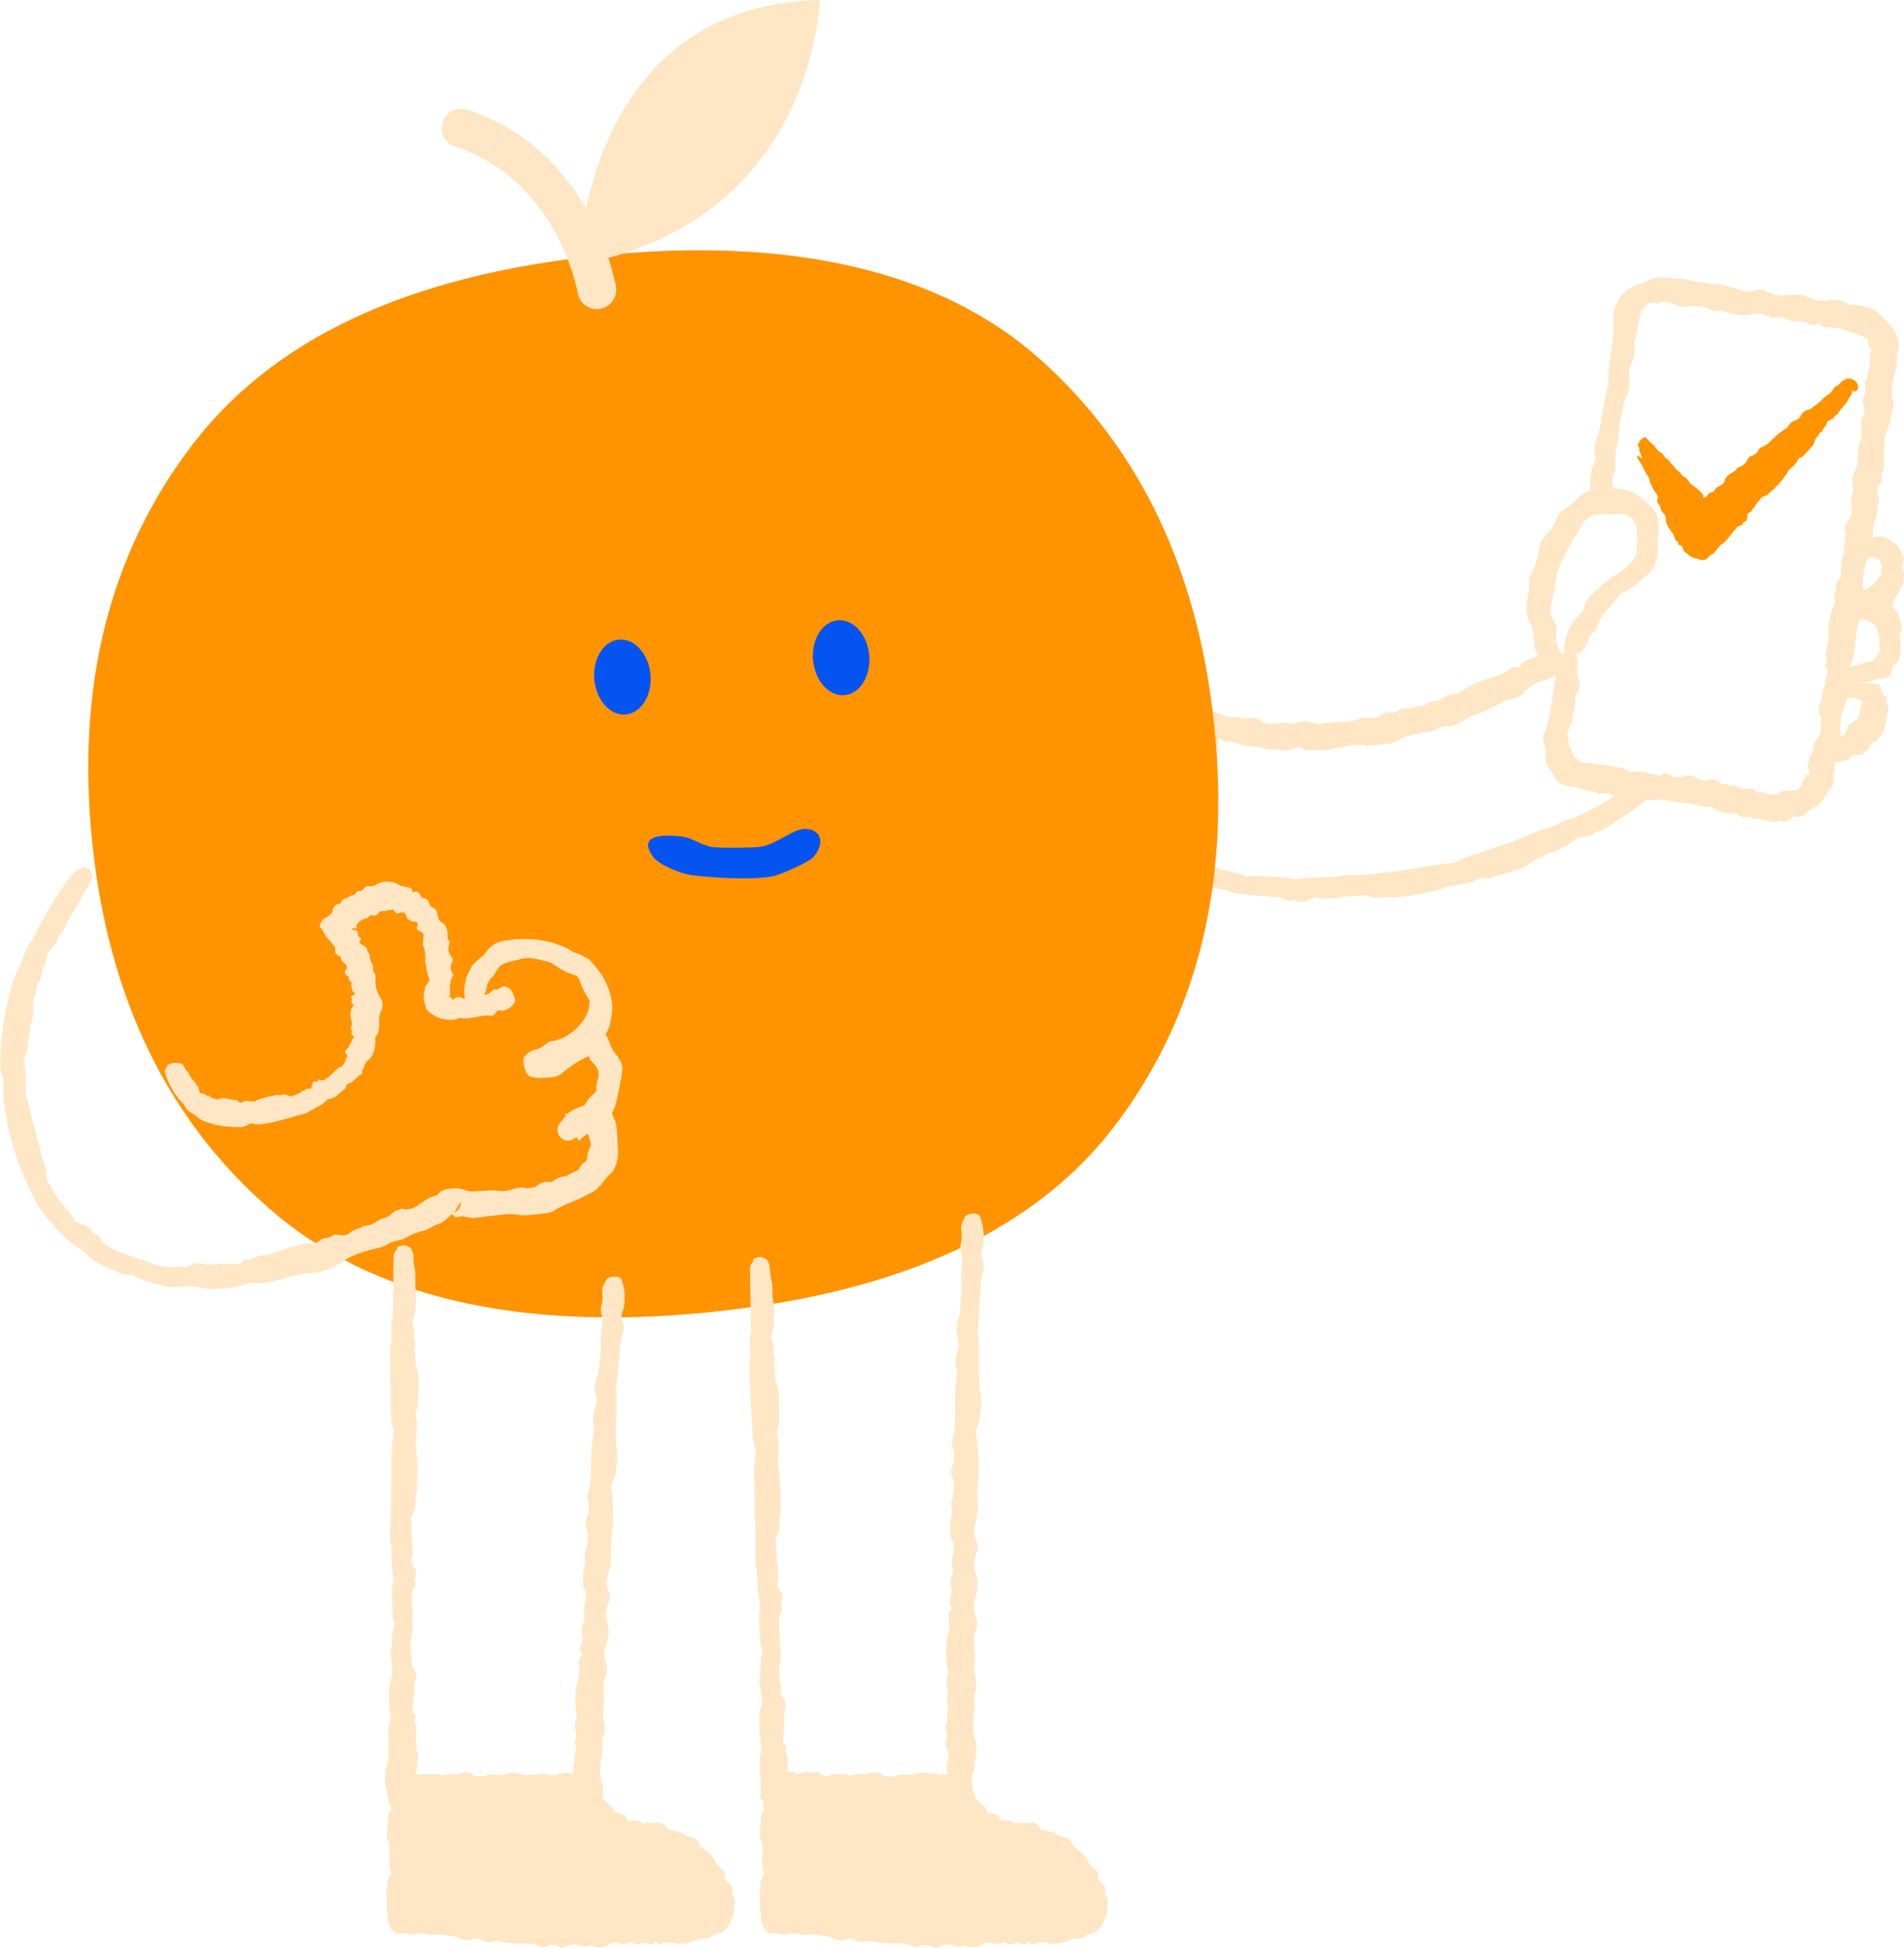 <?xml version="1.0" encoding="UTF-8"?>
<svg id="illuer_blå_bg" xmlns="http://www.w3.org/2000/svg" viewBox="0 0 265.04 271.03">
  <defs>
    <style>
      .cls-1 {
        fill: #ff9400;
      }

      .cls-2 {
        fill: #0354f0;
      }

      .cls-3 {
        fill: #ffe6c4;
      }
    </style>
  </defs>
  <path class="cls-3" d="M224.95,114.33c-.89.53-1.62,1.2-2.64,1.39-.47.08-.75.66-1.31.62-.34-.03-.62.22-.98.22-.46,0-.72.19-1.1.54-.24.18-.36.34-.91.63-.44.19-.71.21-1.12.57-.36.32-1.18.26-1.58.56-.82.6-1.6.53-2.42,1.4-.77.64-1.73.72-2.47,1.02-.99.31-1.99.6-2.99.88-.24.07-.5.04-.74.03-.52-.01-.97.11-1.43.38-.87.48-3.71.69-4.09.92-.52.35-4.88,1.21-5.25,1.21-.25,0-.48-.07-.64.1-.41-.12-.95.22-1.3.04-.81-.02-1.1-.04-2.04.1-.9.14-1.91-.62-2.73-.3-1.78.09-2.89.2-3.14.31-.45.2-.67-.12-1.12.05-.63.23-1.86-.35-2.02-.12-.17.25-.56.16-.81.36-.53.44-1.22.32-1.87.04-.34-.15-.73.27-1.01.08-.51-.35-1.08-.53-1.75-.55-1.41-.12-2.83-.15-4.25-.35-.89-.12-1.82-.17-2.59-.63-1.35-.18-1.99-.38-2.55-.4-.38.05-.64-.02-1.05-.13-.46-.13-.88-.24-1.43-.19-.2,0-.37.02-.52.02-.15,0-.31.03-.34-.07-.11-.14-.19-.26-.26-.42-.07-.16-.14-.35-.22-.63-.07-.26-.17-.6-.3-1.07.08-.26.06-.97-.2-1.11-.05-.65-.3-1.19-.29-1.25.1-1.08-.43-.71-.28-1.85-.21-.55-.19-.81-.64-1.05-.24-.16-.39-.58-.4-1.04v-.04c.24-.4.29-.71.31-1.14-.1-1.17.89-2.1.83-3.23.28-.56.23-1.23.45-1.82.35-.95.61-1.92,1.27-2.71.17-.21.22-.73.19-1.06-.05-.56.49-.86.46-1.39-.02-.31.08-.52.23-.69.15-.18.32-.25.53-.6.31-.47.56-.82.64-1.59.06-.58.21-1.18.4-1.7.48.13.99.28,1.47.4.54.13,1,.31,1.46.49.23.09.44.16.66.22.19.05.3.04.46.01.82-.16,1.59.43,2.39.12.51-.2.81.18,1.32.13.43.58,1.11.74,1.9.7.84-.07,1.63-.31,2.52-.02.28.1.69-.12,1.05-.19.35-.07.72-.15,1.07-.15.74,0,1.38.5,2.15.33.71-.15,1.24-.1,1.95-.25.47-.08,1.38.05,1.87-.01,1.11-.15,1.92-.82,2.97-.48.48-.08,1.01-.05,1.39-.38.47-.42,1.01-.55,1.66-.42.12.03.28.06.36,0,.64-.37,1.27-.7,2.05-.56.57-.22,1.13-.34,1.76-.35.6-.04,1-.69,1.66-.67.53.01.93-.21,1.32-.49.39-.3.86-.39,1.36-.48.34-.06.76-.12,1.02-.31.76-.54,1.55-.98,2.38-1.32.84-.32,1.66-.69,2.58-.88.68-.15,1.22-.55,1.86-.89.44-.43.83-.49,1.24-.37.21.06.31-.12.39-.4.33-.43.74-.59,1.13-.7.19-.05.38-.1.54-.14.08-.02.15-.05.22-.08.05-.02.04-.02.05-.05.05-.23,0-.29.24-.3l.09-.03c.11-.03.13-.2,0-.25-.04-.01-.07-.03-.1-.05-.03-.01-.05-.02-.09-.11-.08-.15-.13-.3-.17-.45-.08-.31-.12-.63-.13-.99,0-.48-.04-.95-.14-1.4-.09-.46-.24-.9-.5-1.33-.36-.7-.42-1.59-.38-2.44,0-1.12.52-2.15.33-3.3-.01-.12.04-.29.1-.41.35-.71.62-1.41.88-2.11.11-.35.2-.72.26-1.09.08-.37.16-.74.2-1.15.04-.35.28-.86.52-1.14.95-.92,1.58-1.88,2.06-3.07.08-.23.3-.53.49-.66.8-.58,1.57-1.13,2.24-1.83.18-.19.48-.49.82-.69.34-.21.71-.37,1.1-.46.19-.05.39-.08.59-.1l.38-.05.71-.08c.79-.06,1.62-.07,2.51.08.88.15,1.83.47,2.67,1.12.45.35.82.74,1.25,1.14.61.52.98,1.23,1.18,1.93.18.71.19,1.44.05,1.98-.16.71-.18,1.43-.1,2.18.14,1.25-.36,2.62-1.39,3.53-.46.4-.96.84-1.43,1.24-.58.52-1.23.89-1.88,1.19-.21.1-.21.11-.28.15-.05.01-.16.12-.25.19-.18.14-.36.38-.51.59-.63.96-1.62,1.71-2.22,2.77-.35.63-.44,1.38-.97,1.89-.55.51-.76,1.17-1,1.8-.18.54-.67.86-.94,1.11-.04.03-.1.08-.17.09-.05,0-.13,0-.21,0-.17.02-.39.08-.59.15-.41.13-.86.19-1.05-.24-.04-.08-.17-.45-.1-.55-.08-.37.16-1.99.8-3.04.34-.58.65-1.18,1.15-1.59.41-.34.68-.74.8-1.26.15-.62.51-1.23,1-1.66.83-.69,1.53-1.44,2.47-2.19.19-.17.63-.43.8-.53.2-.11.4-.22.59-.34.39-.23.72-.51,1.05-.79.39-.35.73-.74,1.01-1.19.11-.17.31-.33.34-.52.16-1.07.15-2.21.07-3.35-.11-1.01-.51-1.84-1.3-2.15-.47-.19-.84-.31-1.44-.22-.49.07-.95.09-1.5.08-.29,0-.59,0-.92,0-.24,0-.21-.01-.31,0-.07,0-.14.01-.22.05-.12-.04-.21-.03-.39.08-.2.12-.4.25-.61.35-.33.16-.59.4-.78.71-.42.73-.82,1.45-1.31,2.11-.38.73-.84,1.42-1.1,2.18-.24.41-.5.87-.73,1.34-.18.49-.34.98-.48,1.43-.23.9-.29,1.63-.26,1.75-.1.56-.22,1.13-.37,1.69-.07.46-.19.9-.27,1.37-.06.61.06,1.2.39,1.68.37.49.46,1.02.39,1.62-.09.54-.06,1.06.07,1.56.03.13.07.25.12.37.06.15.14.37.24.57.18.4.45.82.74,1.27.21.33.43.67.62,1.01-.49.45-1.22.87-1.91,1.26-.35.19-.71.37-1.07.54-.23.09-.45.16-.69.22-1.01.26-1.85.81-2.56,1.61-.53.57-1.27.85-2.04,1-.37.07-.85.11-1.07.31-.26.23-.72.47-1.13.67-.42.19-.79.32-.84.41-.09.17-.45.27-.66.34-.61.19-1.13.37-1.71.61-.59.24-1.07.72-1.66.97-.47.2-1.06.44-1.48.39-1-.11-1.66.64-2.55.76-.76.07-1.54.23-2.3.41-.9.19-1.74.5-2.5.98-.41.27-.98.31-1.51.35-.59.05-2.52.34-2.83.22-1.28-.36-2.61.19-3.91.32-.64.08-1.26.32-1.9.37-.5.05-1.02-.12-1.53-.15-.34-.02-.76.35-1.04.05-.36-.39-.68-.42-1.27-.26-.7.18-1.36.49-2.23.27-.58-.14-1.23.06-1.89-.17-.71-.24-1.56-.34-2.32-.36-.97,0-1.73-.6-2.63-.58-.22,0-.42-.01-.61-.05-.12-.02-.14-.03-.16-.04-.03-.01-.06-.03-.09-.05-.1-.08-.3-.2-.39-.28-.08-.06-.16-.1-.25-.15-.1.07-.15.28-.16.46.05.01-.09.77-.08,1.3-.02,1.4-.44,2.74-1.19,3.93-.55.87-.88,1.79-1.16,2.78-.18.67-.36,1.35-.59,2.01-.11.33-.24.65-.39.97l-.12.23-.06.11s-.02.02-.03.02l-.17.11-.04.03c-.02.05,0,.1.04.15l.06.06.11.22c.38.87.73,1.75.99,2.65.13.45.24.91.32,1.37.07.43.17,1.08.06,1.13-.04.12-.03.27.02.36.11.03.26.04.38.05.07,0,.11,0,.2,0l.45.02.91.03c1.17.65,2.64.59,3.85,1.17.25.12.44.16.69.11.34-.07.73-.15,1.07-.11.86.12,1.73.12,2.6.17.87.04,1.73.07,2.57.36l2.18-.2c1.24-.09,2.51,0,3.72-.21.74-.14,1.41-.17,2.15-.18,1.99.04,3.96-.29,5.94-.49,1.97-.22,3.92-.65,5.88-.94.6-.11,1.22-.18,1.83-.23.5-.04,1.02-.1,1.42-.36.84-.54,1.8-.73,2.74-1.05l4.05-1.37,1.01-.35.98-.42,1.96-.85c.9-.39,1.87-.47,2.78-.93.7-.42,1.49-.85,2.35-.94l3.17-1.57c1.06-.53,2.04-1.19,3.07-1.77l1.93-1.12c.34-.19.7-.24,1.02-.15.43.02.35-.45,1.17.43.14.07.26.93.18,1.08-.52,1.01-1.39,1.12-2.28,1.98-.61.59-1.59,1.05-2.33,1.56Z"/>
  <path class="cls-3" d="M219.34,96.6c-.17.94.04,1.87-.39,2.73-.19.39.13.92-.21,1.32-.21.25-.17.59-.36.86-.25.34-.26.67-.15,1.1.03.23.09.37.15.82.04.34.02.56.3.86.24.23.18.86.5,1.08.31.2.5.42.75.6.24.17.54.33.96.21.34,0,.57,0,.92.06.41.06.8.14,1.17.18.94.14,1.88.3,2.81.48.22.04.43.17.63.29.43.25.86.27,1.35.19.91-.13,3.4.71,3.81.63.56-.11,4.6.34,4.93.46.22.08.4.21.59.09.33.21.89.01,1.16.27.71.21.97.31,1.83.4.83.09,1.57,1.07,2.38.89,1.63.25,2.66.35,2.91.29.44-.11.59.23,1.03.12.61-.15,1.65.59,1.83.39.17-.24.43-.1.6-.32.34-.43.69-.39,1.19-.31.27.03.28-.46.52-.4.45.11.9-.07,1.18-.45.31-.4.52-.87.63-1.36.09-.42.16-1.19.25-1.81.11-.82.18-1.67.59-2.39.13-1.25.29-1.84.26-2.36-.18-.65.26-1.21-.02-1.81-.39-.84-.33-.65-.14-1.78.18-.19.45-.79.28-1.02.23-.57.22-1.12.25-1.17.53-.87-.1-.78.51-1.68.03-.53.16-.8-.16-1.1-.17-.15-.16-.37,0-.61.15-.22.13-.42.05-.67-.32-1,.5-2.06.24-3.07.17-.56,0-1.17.11-1.74.17-.93.26-1.87.77-2.7.13-.22.08-.71,0-1.01-.15-.51.33-.86.2-1.35-.15-.57.26-.83.5-1.18.19-.28.36-.55.25-.96-.16-.57.04-1.16.08-1.74.05-.6.51-1.11.37-1.68-.2-.79.37-1.55.08-2.32-.19-.5.17-.78.14-1.27.6-.39.79-1.03.78-1.78,0-.8-.16-1.59.2-2.4.11-.25-.05-.68-.07-1.02-.02-.35-.05-.7,0-1.04.11-.71.67-1.24.66-1.98,0-.69.14-1.19.13-1.88,0-.47.35-1.28.42-1.75.15-1.05-.35-2,.31-2.87.07-.46.26-.93.06-1.38-.25-.56-.21-1.1.11-1.65.06-.1.14-.23.13-.32-.11-.7-.18-1.39.24-2.03,0-.59.1-1.14.32-1.69.21-.53-.18-1.16.11-1.7.2-.26.11-.56-.07-.78-.2-.23-.23-.45-.25-.74-.01-.2-.06-.45-.22-.55-.48-.27-.9-.43-1.31-.58-.1-.05-.21-.07-.31-.12-.13-.03-.15-.07-.42-.13-.42-.11-.85-.26-1.27-.43-.63-.26-1.26-.23-1.97-.31-.59.12-.93-.08-1.17-.44-.12-.18-.31-.1-.53.07-1,.26-1.66-.54-2.15-.47-.7.1-1.38.09-2.05-.29-.27-.16-.72-.3-.99-.24-.62.15-1.1.03-1.67-.2-.76-.32-1.57-.45-2.4-.18-.67.22-1.39.07-2.1-.04-.91-.14-1.76-.67-2.74-.46-.1.02-.25-.02-.34-.07-1.2-.6-2.42-.83-3.75-.51-.29.07-.74,0-1.03-.15-.49-.24-.98-.42-1.49-.51-.25-.04-.51-.07-.77-.06-.17.03-.32.08-.46.2-.1.07-.25.11-.36.05-.46-.19-1.01-.07-1.39.25-.4.31-.65.76-.81,1.21-.07.18-.11.36-.14.55l-.15.9c-.11.64-.24,1.28-.42,1.91-.1.34-.2.65-.15,1.02.13.96-.05,1.88-.46,2.75-.26.55-.35,1.14-.25,1.72.17.97,0,1.86-.43,2.73-.2.41-.37.88-.42,1.34-.14,1.17-.59,2.3-.57,3.49.02,1.2-.48,2.31-.54,3.49-.03.7.21,1.41-.09,2.08-.3.67-.28,1.36-.31,2.06-.03.62-.42,1.08-.72,1.55-.32.52-1.72.48-2.03-.03-.02-.03-.19-.32-.13-.39-.08-.24-.27-1.59-.09-2.66.1-.59.15-1.18.43-1.71.23-.43.29-.87.17-1.34-.15-.57-.13-1.2.08-1.74.69-1.78.87-3.68,1.21-5.55.11-.58.23-1.16.36-1.73.05-.22.21-.45.2-.65-.11-2.38.5-4.72.65-7.08.05-.71.12-1.16.05-1.87-.02-.31-.04-.53,0-.87.04-.36.14-.72.28-1.08.29-.71.75-1.45,1.51-2.19.49-.28,1.03-.6,1.56-.75.43-.11.79-.26,1.17-.47.43-.26.93-.41,1.45-.5.26-.03.52-.06.79-.06.27,0,.55.02.73.04.83.07,1.65.17,2.48.2,1.91.5,4.59.8,4.85.72.58.1,1.15.27,1.71.43.45.13.88.31,1.33.45.59.17,1.17.18,1.72-.02.57-.21,1.14-.17,1.68.12.96.52,1.96.7,3.05.48,1.08-.22,2.09-.03,3.08.44.87.41,1.78.54,2.74.3.7-.18,1.39,0,2.05.3.31.14.69.38.96.34.33-.04.71-.01,1.32.12.54.13.99.32,1.1.31.23-.05.62.21.84.35.64.46,1.13.94,1.62,1.52.49.59,1.07,1.16,1.39,1.93.27.59.43,1.43.26,1.93-.41,1.26-.09,1.91-.34,2.72-.23.66-.35,1.37-.46,2.07-.13.82-.19,1.64.05,2.44.13.43,0,.93-.12,1.39-.14.52-.44,2.26-.59,2.5-.64,1.03-.5,2.33-.58,3.51-.04.58.08,1.18.02,1.75-.05.45-.3.88-.39,1.34-.06.31.25.73-.09.94-.43.27-.51.55-.43,1.1.09.65.37,1.28.08,2.04-.2.51-.04,1.1-.28,1.69-.26.63-.42,1.39-.42,2.07,0,.87-.59,1.55-.52,2.36.07.78-.27,1.36-.47,2.03-.37,1.26-.56,2.53-.32,3.84.23,1.3.06,2.6-.47,3.81-.38.88-.55,1.78-.64,2.74-.12,1.29-.19,2.62-.78,3.81-.17.35-.1.68-.1,1.02-.03,1.78-.17,3.53-.92,5.19-.23.5-.26,1.15-.31,1.73-.04.58.02,1.17.03,1.76-.59,1.15-.47,2.57-1.06,3.72-.12.23-.16.41-.11.66.07.33.16.7.09,1.02-.14.95-.47,2.13-1.1,3.04-.62.93-1.56,1.67-2.64,1.9-.77.46-1.67.8-2.62.84-.2.02-.41.01-.61,0-.21-.01-.41-.03-.54-.05l-.89-.11c-.59-.07-1.18-.13-1.77-.13-.72,0-1.36-.1-2.05-.24-1.86-.36-3.76-.6-5.64-.88l-5.64-.86c-.58-.09-1.15-.27-1.71-.45-.46-.15-.94-.28-1.39-.19-.94.18-1.87.05-2.82-.07l-4.07-.52-.51-.06c-.19-.03-.48-.08-.71-.13-.49-.11-.97-.28-1.43-.49-.92-.43-1.74-1.06-2.41-1.83-.46-.53-.77-1.17-.97-1.81-.22-.65-.34-1.32-.46-2.02-.11-.56-.1-1.18,0-1.76.08-.4.2-.8.4-1.16l.98-6.7.33-2.11c.06-.37.25-.66.51-.84.28-.3-.13-.54,1.06-.56.15-.05.88.4.95.55.47,1,.01,1.67.13,2.82.08.79-.16,1.75-.22,2.58Z"/>
  <path class="cls-3" d="M263.19,75.24c.6.45,1.36.86,1.43,1.65.02.33.53.54.35.96-.11.24.02.46-.09.7-.17.3-.09.48.06.81.06.19.14.32.11.74-.03.33-.14.48-.07.88.06.37-.47.72-.53,1.06-.14.73-.71.87-.88,1.74-.3.67-.94.93-1.39,1.23-.62.35-1.27.6-1.94.77-.16.04-.34,0-.5-.05-.36-.09-.63.01-.93.21-.16.11-.43.16-.74.19l-.76-2.79c.9-.41,2.07-.25,2.29-.32.22-.11,1.19-.13,2.09.21.91.31,1.66.98,1.74,1.11.11.17.14.38.36.39.07.33.55.55.48.89.18.58.21.79.44,1.4.22.62-.55,1.34-.22,1.8.1,1.08.02,1.85.07,2.05.09.37-.24.42-.21.8.02.27-.24.57-.49.76-.25.2-.48.31-.43.43.1.26-.17.39-.17.65,0,.57-.5.81-.99.81-.33.04-.04.38-.22.27-.3-.21-.61-.22-.78-.14l-.37.18c-.22.1-.42.18-.64.24-.23.07-.3.12-1.33.11-.07.03-.15.05-.22.06-.07.01,0,0,.03,0,.04,0,.08,0,.11,0,.19,0,.34,0,.48.01.84.04.25.01,1.18.08.45.03.68.05.84.06.19.01.16.01.25.05-.22,0-.32.07,0,.07-.07.07.14.13.12.14-.04.03-.06.07-.07.09,0,.07.08.07.13.09.01-.01.07.07.01.01.02.07.07.26.06.46.25.44.21.71.62.84.21.07.27.28.17.53-.09.22-.04.38.08.57.24.39.14.82.03,1.23-.13.41-.28.8-.21,1.22-.22.4-.16.94-.4,1.34-.37.66-.77,1.33-1.52,1.59-.19.07-.34.42-.42.66-.12.43-.66.31-.8.69-.21.43-.62.28-.97.26-.28-.01-.51-.02-.7.25-.11.19-.4.36-.68.45-.29.1-.58.2-.87.27-.24.06-.47.06-.68.05-.32-.09-.6-.15-.94-.06-.14.04-.31.01-.4-.04-.08-.04-.08-.08-.11-.13,0-.06-.1-.1-.17-.26l.08-.14.04-.07.02-.03h0s.63-1.25.63-1.25h0s0,0,0,0h0s0,.01,0,.01c-.03.05-.05.11-.06.17-.03.13-.08.35-.06.52l1.67-.59c0,.11.01.23.08.35.19.34-.16.46-.14.77-.59.16-.78.52-.77.99,0,.5.16,1.01-.19,1.46-.08.1-.02.26.02.42l.03-.17c.01.16.03.26.03.36,0,.31,0,.6-.1.87-.21.57-.85.77-1.05,1.31-.21.5-.5.79-.82,1.25-.19.35-.9.57-1.19.79-.35.2-.61.54-.91.79-.3.22-.65.38-1.08.24-.34.08-.72.03-.98.35-.34.43-.75.45-1.2.26-.08-.04-.19-.1-.25-.07-.49.25-.98.35-1.46.01-.43.07-.8-.02-1.17-.22-.35-.2-.82.23-1.18-.07-.28-.25-.57-.24-.91-.17-.34.07-.64-.04-.92-.22-.17-.13-.35-.29-.55-.27-1.1.09-2.03-.1-2.93-.76-.33-.25-.72-.2-1.13-.26-.36.13-.54-.06-.65-.4-.06-.18-.18-.09-.32.09-.62.29-.95-.46-1.25-.36-.42.14-.83.17-1.21-.16-.16-.14-.42-.25-.58-.17-.37.19-.66.12-1-.07-.45-.26-.94-.31-1.43.04-.4.29-.83.2-1.25.17-.54-.05-1.06-.48-1.63-.14-.06.03-.15.01-.2-.03-.15-.09-.29-.16-.44-.22-.07-.03-.14-.05-.22-.07-.06-.02-.26-.04-.38-.05l-.3-.07c-.1-.02-.12-.02-.19-.03-.11-.01-.23-.02-.35,0-.24.02-.48.08-.74.19-.19.08-.46.02-.62-.11-.57-.44-1.15-.65-1.85-.35-.13.05-.32.04-.42-.05-.86-.71-1.91-.67-2.9-.81-.42-.06-.66-.1-1.53-.27-.35-.09-.66-.24-.97-.37-.25-.25-.47-.52-.64-.83-.18-.34-.32-.65-.56-.96-.38-.45-.52-.74-.62-1.11-.08-.36-.1-.73,0-1.09.09-.46.07-.86-.15-1.25-.34-.65-.3-1.32.05-1.92.15-.29.28-.6.31-.9.06-.79.49-1.49.46-2.27,0-.79.5-1.44.62-2.18.05-.34-.05-.71.04-1.04l1.06.12c-.12-.1-.24-.14-.48-.23-.12-.03-.24-.06-.35-.09.01,0,.03.01.04,0,.02-.03.02-.06.01-.12-.01-.1-.07-.24-.12-.38-.1-.25.16-.56.31-.88.16-.32,1.44-.89,1.89-.7.03.01.28.12.25.18.14.12.77.87.75,1.83-.03.43-.03,1.03-.56,1.62l.17-.33s-.07.07-.1.1c-.24.21-.31.45-.21.77.13.37.08.73-.12,1.02-.69.93-.83,2.06-1.02,3.12l-.18.99c-.03.13-.15.26-.11.38.22.67.32,1.3.45,1.91.08.3.15.59.26.85.09.2.18.33.31.44.13.15.29.15.51.01.11-.05.07-.1.29-.08.17.01.33.05.5.09.34.09.71.23,1.18.36.22.22.5.34.73.53.19.16.38.21.61.16,1.04-.22,2.03.07,3.05.07.27.1.56.19.86.27.15.03.3.07.44.1.1.02.21.04.3.06.12,0,.24,0,.34,0,.14,0,.27-.01.38-.02.22-.01.37-.04.41-.06.37.03.73.13,1.09.23.28.08.56.22.84.3.37.12.73.06,1.07-.19.36-.26.71-.27,1.05-.03.6.44,1.22.54,1.91.26.69-.29,1.33-.14,1.93.27.52.38,1.09.46,1.72.2.47-.19.9-.03,1.28.27.18.14.39.38.57.34.42-.1,1.18.27,1.3.17.12-.1.31,0,.43.05.34.14.64.27.98.37.35.09.79,0,1.09,0,.26.02.57.05.71.27.35.53.88.1,1.27.31.34.19.73.28,1.09.29.22.02.43.02.64-.02.2-.05.39-.19.55-.37.17-.21.42-.14.62-.15.11,0,.37-.01.6-.04.21-.05.42-.08.49-.05.31.14.54.02.74-.12.17-.19.31-.4.42-.61.14-.18.09-.5.19-.67.06-.15.32-.21.41-.37.08-.11-.23-.37.09-.36.39.03.49-.18.35-.26l.04-.19s0,0,0-.01c-.09-.42-.36-.85-.08-1.28.19-.29.04-.68.28-1.01.25-.35.41-.8.41-1.23,0-.2.08-.37.18-.53l1.01-1.7,1.06.16c.15.02.3.05.44.1.11.03.24.08.35.13.12.05.23.12.23.14.09.08.08.09.07.1v.05c-.03.06-.05.11,0,.06.1-.11.11-.08.15,0,.02.05.06.1.1.13.05.03.11.05.18.04.03,0,.06-.01.1-.03.06-.03.13-.06.19-.1.25-.16.44-.42.53-.75.18-.66.48-1,1.06-1.26.43-.19.65-.56.74-.97.11-.55.07-1.09.44-1.56.11-.14-.04-.23-.1-.29-.07-.07-.13-.1-.19-.13h-.02s-.16-.15-.24-.14l-.5-.12-.25-.06c-.1-.02-.13-.05-.32-.05l-.94-.03c-.3-1.34-.25-1.79-.11-1.97.02-.03,0-.07-.03-.09-.06-.05-.2-.08-.3-.09-.16-.03-.35-.03-.46-.01,0,0-.07.03-.1.03l.18-.15c.13-.11.24-.24.55-.36.13-.04.2-.1.16-.17-.04-.11-.15-.26-.09-.41.09-.18.14-.42.14-.75,1.39-.36,2.78-.84,3.98-1.12.34-.29.48-.55.66-.77.3-.38.42-.51.34-.89-.06-.23-.04-.46-.01-.78.06-.93-.19-1.83-.51-2.32-.28-.46-.8-.75-1.41-.85-.18-.03-.36-.12-.56-.18-.16-.05-.35-.06-.41.13l-.03.08-.98-3.57c.38-.29.78-.37,1.17-.5,1.23-.39,2.2-1.12,2.56-1.92.1-.22.45-.34.41-.69-.04-.26-.07-.5.17-.8-.07-.37-.22-.71-.4-.91-.2-.2-.3-.29-.62-.37-.2-.05-.48-.08-.82-.09-.18,0-.35-.14-.48-.37-.2-.22-.28.22-.47-.95-.05-.13.11-.94.19-1.04.55-.63,1.02-.32,1.83-.5.58-.13,1.35.22,1.93.57Z"/>
  <g>
    <path class="cls-1" d="M257.69,54.21l-19.21,21.74c-.95,1.07-2.63,1.01-3.5-.12l-6.05-12.91c-.4-.52.18-1.22.77-.92l7.18,9.25,20.44-17.43c.26-.2.58.15.37.39Z"/>
    <path class="cls-1" d="M256.37,56.8c-.33.34-.43.82-.88,1.02-.2.09-.15.45-.44.48-.18.02-.24.19-.41.22-.23.05-.3.18-.36.42-.06.13-.07.22-.24.44-.14.17-.25.22-.31.48-.05.23-.45.31-.53.54-.16.45-.56.52-.61,1.12-.13.45-.49.69-.7.98-.31.35-.63.69-.95,1.02-.08.08-.2.12-.31.16-.24.09-.36.27-.44.5-.15.45-1.22,1.18-1.28,1.39-.07.29-1.31,1.85-1.45,1.94-.1.06-.22.09-.19.22-.2.06-.22.38-.43.39-.29.22-.41.29-.67.63-.25.32-.98.25-1.08.67-.53.6-.84,1.01-.87,1.14-.05.23-.27.16-.32.39-.06.32-.73.47-.66.63.08.17-.08.26-.05.44.07.37-.18.56-.5.67-.17.06-.05.38-.23.4-.32.03-.57.16-.76.39l-1.21,1.49c-.26.31-.51.64-.91.79-.38.48-.58.67-.8.96-.2.42-.68.41-.94.76-.42.47-.35.45-1.19.44-.16-.11-.58-.3-.75-.21-.39-.2-.75-.35-.78-.38-.21-.29-.33-.34-.45-.41-.12-.06-.28-.18-.38-.56-.24-.37-.21-.5-.49-.5-.14,0-.2-.09-.18-.24.02-.14-.05-.21-.17-.28-.48-.28-.32-.99-.78-1.29-.06-.28-.35-.46-.45-.73-.18-.43-.41-.83-.35-1.34.02-.13-.25-.51-.45-.7-.34-.38-.18-.72-.5-1.08-.4-.47-.21-.67-.16-.87.03-.18.07-.31-.23-.67-.43-.53-.54-.93-.78-1.39-.27-.51.01-.52-.45-1.15-.24-.33-.36-.57-.44-.76-.1-.21-.1-.33-.32-.65-.06-.1-.12-.2-.19-.32-.07-.11-.15-.24-.25-.39-.47-.69-.02-.33-.19-.68.74.68.79.56.6.15-.1-.22-.22-.48-.29-.67-.07-.17-.07-.27.03-.24.06.02-.15-.36-.2-.49-.06-.14-.11-.29-.11-.34,0-.06.09,0,.15,0,.07,0,.04.04.06-.12.04-.29.32-.49.61-.69.1-.06.27-.11.4,0,.14.16.28.33.37.44.37.42.56.36,1.04,1.09.18.19.38.47.5.47.15,0,.38.21.62.59.04.07.1.17.13.19.25.15.53.33.79.8.23.19.45.43.66.75.19.3.48.26.69.63.15.29.33.42.55.52.22.11.4.31.56.56.11.17.23.38.37.47.42.26.83.57,1.19.92.18.18.35.37.49.57.02.07-.04.09-.06.19-.03.14.05.11.07.11,0-.02.01-.04.02-.06.02-.09.02.05.05.26.02.13.04.02.03-.15-.02-.34.15.13.27-.1.16-.32.37-.59.76-.67.16-.03.37-.14.42-.27.11-.31.32-.45.61-.56.39-.15.7-.4.81-.86.09-.37.38-.58.65-.8.35-.29.86-.37,1.05-.86.02-.05.08-.09.14-.1.66-.19,1.14-.55,1.38-1.23.05-.15.23-.29.38-.33.53-.16.95-.43,1.15-.98.04-.1.14-.21.24-.24.84-.23,1.36-.88,1.95-1.43.47-.44.95-.85,1.51-1.18.15-.09.3-.16.38-.33.23-.44.59-.72,1.06-.86.29-.09.52-.28.64-.56.21-.46.56-.73,1.04-.87.22-.06.45-.17.61-.32.43-.39.99-.62,1.34-1.09.36-.48.94-.67,1.32-1.11.23-.26.32-.65.67-.78.35-.12.55-.4.78-.66.05-.06.11-.1.17-.13.02-.01.02,0,.06-.03.08-.05.16-.09.24-.13.17-.07.35-.11.53-.11.79.03,1.18.57,1.26,1.1.04.31-.12.57-.28.65-.17.09-.33.04-.46-.03-.13-.08-.23-.19-.33-.28-.05-.05-.11-.08-.07-.06,0,0,.03.01.03.01.02,0,0,0-.02,0,0,0-.02.02,0,0,.03-.02-.02-.07.05.04h0s0,0,0,0c-.07-.08.59.72.31.38h0s0,0,0,0h0s0,0,0,0v.02s-.04.04-.04.04l-.06.08-.12.16c-.09.11-.18.21-.29.29-.23.18-.43.4-.72.47-.24.06-.4.2-.49.45-.1.3-.3.53-.57.64-.88.37-1.54,1.03-2.27,1.6-.23.18-.46.34-.7.51-.09.06-.24.08-.29.16-.67.99-1.67,1.61-2.46,2.47-.24.26-.41.4-.59.71-.29.51-.74.69-1.36,1.17-.23.04-.44.16-.67.22-.18.05-.31.15-.4.3-.42.73-1.09,1.21-1.61,1.83-.82.51-1.78,1.42-1.82,1.56-.23.18-.48.32-.73.47-.2.11-.42.2-.62.31-.26.15-.44.37-.51.68-.07.32-.26.53-.57.6-.55.13-.94.44-1.16.96-.11.26-.26.47-.45.63-.1.08-.2.15-.32.21-.11.05-.36.21-.53.29-.67.32-1.1.7-1.71,1.56l-.08.1c-.35-.2-.73-.77-1-1.33-.14-.29-.26-.64-.42-.76-.09-.07-.21-.19-.31-.31-.03-.02-.05-.05-.08-.08-.04-.05-.08-.11-.11-.07-.06.07-.07,0-.08-.03-.04-.1-.08-.2-.14-.25-.06-.06-.1.15-.12.19-.02.02-.03.08-.1-.21-.09-.34-.13-.36-.13-.3,0,.06.02.2-.05.02-.13-.3-.21-.43-.28-.53-.08-.11-.12-.1.27.8.21.49.15.35.06.18-.09-.16-.36-.67-.42-.78-.43-.82-.56-1.03-.54-.97.02.05.17.39.22.59.04.19.51.98.58,1.07.04.08-.38-.53-.41-.56-.02-.01.79,1.11.13.21-.82-1.13-.86-1.16-.51-.66.43.61,1.14,1.53.81,1.12-.21-.25.24.31-.02,0-.27-.32-.3-.31-.13-.1.09.11.02.04-.07-.04-.12-.11-.26-.22-.09-.03.27.27-.03.03-.1.04-.15-.02.02.32.41.48.19.07.27.05.28.05-.02-.06.06.13.1.28.04.15.07.31.08.48.04.48.21.9.44,1.31.31.55.67,1.1.68,1.78,0,.2.15.3.25.44.08.12.09.1.12.12.03.01.06.02.08.03.05,0,.15.08.22.11.15.09.29.18.53.35.14.09.32,0,.44-.09.12-.1.18-.26.21-.4.57-.21.88-.9,1.48-1.15.12-.05.19-.12.22-.24.04-.17.08-.36.2-.48.57-.58.9-1.38,1.66-1.76.17-.3.33-.61.53-.88.34-.47.76-.89,1.04-1.4.18-.31.39-.54.63-.79.66-.66,1.25-1.38,1.86-2.07l1.85-2.09c.19-.21.43-.39.67-.55.19-.14.38-.29.45-.52.13-.47.43-.82.73-1.18l2.54-3.1c.29-.36.73-.56.99-.96.21-.32.48-.65.88-.8l2.18-2.49.7-.78c.13-.13.3-.19.49-.15.23-.02.06-.28.73.18.1.04.4.53.4.62.02.61-.4.72-.61,1.26-.15.37-.52.69-.75,1.02Z"/>
  </g>
  <path class="cls-1" d="M99.27,182.56c-27.13,2.79-47.77-2.03-61.89-14.47-14.17-12.41-22.34-29.41-24.55-50.96-2.21-21.55,2.33-39.83,13.68-54.89,11.32-15.06,30.29-23.94,56.87-26.67,26.58-2.73,47.61,2.04,61.5,14.51,13.88,12.44,21.94,29.45,24.16,51,2.21,21.55-2.23,39.82-13.29,54.84-11.06,15-29.89,23.9-56.45,26.62"/>
  <path class="cls-3" d="M81.58,28.98c2.68-12.43,10.67-28.48,32.58-28.98-.69,8.76-5.35,29.3-29.48,35.89.4,1.2.7,2.31.92,3.28l.13.62.02.14c.21,1.41-.73,2.76-2.14,3.04-1.42.28-2.8-.6-3.15-1.98l-.03-.14-.11-.54c-1.27-5.68-5.67-15.95-16.44-19.74l-.54-.18-.13-.05c-1.33-.51-2.05-1.98-1.6-3.36.45-1.37,1.89-2.14,3.27-1.77l.13.04.66.22c7.81,2.75,12.8,8.17,15.89,13.5Z"/>
  <ellipse class="cls-2" cx="86.63" cy="94.23" rx="3.92" ry="5.23" transform="translate(-8.16 8.21) rotate(-5.19)"/>
  <ellipse class="cls-2" cx="117.08" cy="91.53" rx="3.92" ry="5.23" transform="translate(-7.79 10.96) rotate(-5.19)"/>
  <path class="cls-2" d="M113.19,119.3c-.68.73-4.54,2.41-5.57,2.63-2.81.58-8.59.23-11.44-.16-1.38-.19-4.45-1.41-5.27-2.54-2.16-3.01,1.21-3.1,3.6-2.87,1.93.19,2.83,1.13,4.43,1.48.91.2,5.64.15,6.71.03,2.32-.26,4.79-2.57,6.38-2.53,2.61.07,2.66,2.35,1.16,3.96h0Z"/>
  <path class="cls-3" d="M57.82,178.77c-.04.91.29,1.76-.01,2.63-.14.4.26.85-.03,1.27-.18.26-.09.58-.24.86-.21.36-.16.65,0,1.08.05.26.14.42.15.96.01.43-.07.65.11,1.11.16.4-.2,1.04-.08,1.47.24.87-.12,1.48.38,2.42.27.83.11,1.64.15,2.34-.01.91-.04,1.81-.09,2.72-.01.21-.11.43-.2.63-.19.44-.15.85,0,1.3.26.84-.24,3.3-.1,3.68.19.52.3,4.39.22,4.72-.05.21-.16.4,0,.57-.17.34.11.85-.11,1.13-.11.7-.17.95-.14,1.78.03.79-.84,1.62-.56,2.36-.02,1.57.02,2.56.11,2.78.17.4-.15.58.02.99.23.55-.36,1.64-.13,1.78.25.15.15.49.35.71.42.46.33,1.06.08,1.64-.13.3.3.63.12.88-.33.45-.48.97-.47,1.55l.07,3.74c0,.79.04,1.6-.26,2.33.05,1.19-.03,1.77.07,2.26.27.59-.1,1.17.27,1.71.5.74.41.58.38,1.66-.16.2-.34.81-.14.99-.15.57-.06,1.09-.08,1.14-.41.89.2.72-.28,1.65.04.51-.05.78.31,1.01.18.12.21.33.08.57-.12.23-.07.41.04.63.45.9-.21,2.01.19,2.93-.1.55.15,1.11.13,1.66-.04.9,0,1.8-.39,2.65-.1.22.02.68.14.95.1.2.06.4.02.58l-1.95-1.97c.24.06.47.14.72.03.51-.24.82.13,1.18.32.29.15.57.28.94.11.52-.24,1.1-.14,1.65-.18.58-.04,1.12.34,1.64.11.72-.32,1.51.14,2.19-.27.45-.27.76.05,1.22-.05.46.54,1.08.63,1.79.51.76-.13,1.47-.4,2.29-.16.26.07.63-.15.96-.22.32-.07.66-.15.98-.15.68,0,1.26.48,1.96.36.65-.11,1.14-.04,1.79-.15.44-.08,1.25.16,1.71.15,1.01,0,1.84-.65,2.75-.12.44,0,.92.12,1.31-.14.23-.15.46-.24.7-.27l-2.08,1.97c-.02-.28.04-.57.18-.86.05-.1.12-.23.1-.31-.17-.66-.31-1.3.05-1.95-.05-.56,0-1.09.16-1.64.16-.53-.3-1.08-.05-1.64.19-.45.13-.86,0-1.3-.13-.44-.08-.88.04-1.32.09-.31.2-.68.15-.97-.34-1.69-.29-3.32.24-4.98.2-.62.11-1.22.12-1.89-.17-.55,0-.89.33-1.15.17-.13.07-.3-.12-.49-.35-.92.38-1.62.26-2.08-.16-.65-.23-1.31.09-1.97.13-.27.23-.71.14-.96-.21-.57-.14-1.05.04-1.61.25-.75.3-1.53-.05-2.29-.28-.61-.2-1.31-.16-1.99.06-.88.5-1.72.2-2.64-.03-.09,0-.24.04-.33.48-1.19.6-2.37.14-3.61-.1-.27-.06-.71.05-.99.38-.98.53-1.93.17-2.94-.07-.19-.07-.48,0-.66.62-1.5.48-3.11.52-4.67.04-1.25.1-2.49.33-3.71.06-.33.14-.64.05-.98-.22-.9-.13-1.79.2-2.65.21-.54.24-1.11.08-1.65-.26-.91-.18-1.76.16-2.63.16-.4.28-.87.29-1.3.03-1.13.37-2.24.24-3.36-.13-1.14.26-2.23.2-3.36-.04-.66-.34-1.32-.11-1.98.23-.66.15-1.31.11-1.98-.03-.59.32-1.06.57-1.54.27-.52,1.67-.6,2.02-.15.02.03.22.29.17.35.1.22.42,1.49.34,2.52-.04.57-.03,1.14-.26,1.66-.19.43-.21.85-.04,1.29.21.53.24,1.13.09,1.66-.52,1.75-.52,3.57-.68,5.37-.05.56-.12,1.12-.2,1.67-.03.22-.16.44-.14.64.34,2.25-.05,4.52.03,6.78.02.68-.01,1.11.13,1.78.23,1.09-.04,1.97-.19,3.49-.19.39-.28.84-.46,1.25-.14.32-.17.64-.1.98.32,1.55.13,3.15.23,4.73-.32,1.85-.36,4.43-.26,4.66-.05.56-.16,1.11-.27,1.66-.09.44-.23.86-.32,1.3-.12.57-.07,1.13.19,1.63.26.52.28,1.06.04,1.61-.43.96-.51,1.92-.19,2.93.32,1,.22,1.98-.15,2.96-.32.86-.36,1.74-.03,2.63.24.65.13,1.32-.11,1.97-.11.31-.31.69-.25.94.16.58-.07,1.81.05,1.96.12.14.06.46.03.64-.08.55-.14,1.03-.15,1.57-.02.55.19,1.1.22,1.66.02.44.04.99-.15,1.32-.44.77.03,1.54-.17,2.3-.16.64-.22,1.33-.26,2-.06.79-.04,1.57.28,2.31.08.18.1.38.1.59l-.03,2.04-2.22.09c-.24,0-.5-.02-.74-.05-.51-.06-2.19-.1-2.44-.21-1.06-.48-2.27-.14-3.39-.05-.56.05-1.1.25-1.65.28-.43.02-.87-.17-1.32-.19-.3-.01-.65.35-.9.05-.31-.39-.59-.42-1.1-.26-.6.19-1.15.56-1.91.38-.51-.12-1.05.13-1.63-.03-.63-.16-1.37-.2-2.01-.1-.82.13-1.55-.35-2.3-.16-.72.18-1.32-.06-1.98-.16-1.24-.18-2.47-.18-3.67.25-.24.09-.49.16-.74.21l-1.69.36-.53-2.61c-.19-.96-.14-1.95.14-2.91.26-.88.3-1.75.26-2.67-.05-1.24-.17-2.5.25-3.7.12-.35,0-.65-.04-.98-.21-1.69-.31-3.36.2-5.02.16-.5.1-1.12.07-1.68-.04-.56-.18-1.1-.27-1.65.42-1.17.12-2.49.54-3.65.09-.24.1-.41.01-.64-.11-.3-.25-.64-.23-.95.08-1.57-.31-3.17.17-4.72-.09-.66-.21-1.31-.25-1.97-.07-1.13,0-2.28-.16-3.39-.09-.68-.09-1.29-.05-1.97.11-1.81.08-3.62.1-5.44l.08-5.44c.01-.56.11-1.12.21-1.67.08-.45.15-.92,0-1.34-.3-.86-.3-1.76-.31-2.67l-.12-7.82c-.02-.9.28-1.74.19-2.68-.07-.74-.09-1.57.21-2.3l.05-6.46.04-2.04c.01-.36.16-.66.39-.86.24-.32-.2-.5.98-.67.14-.07.93.27,1.02.4.6.88.24,1.58.52,2.64.19.73.08,1.68.13,2.46Z"/>
  <g>
    <path class="cls-3" d="M54.66,268.23l1.24-19.67h25.78s-.78,6.11,9.36,6.84c7.54,1.6,9.89,8.52,9.06,11.14-.83,2.62-24.05,2.17-24.05,2.17l-21.79-1.51"/>
    <path class="cls-3" d="M53.85,264.33c.07-.64-.24-1.24.1-1.84.15-.27-.23-.61.07-.89.19-.17.1-.4.27-.58.22-.24.18-.44.04-.75-.05-.18-.12-.3-.12-.68,0-.3.09-.45-.07-.78-.14-.29.24-.72.13-1.02-.22-.62.17-1.03-.3-1.71-.25-.59-.06-1.15-.07-1.64.04-.63.1-1.27.18-1.9.02-.15.13-.29.22-.43.2-.29.17-.59.05-.91-.23-.6.34-2.29.22-2.56,0-.02-.02-.04-.02-.16v-.72s1.36-.55,1.36-.55c.45-.18,2.92-.32,3.13-.26.15.04.28.15.4,0,.24.16.59-.12.79.1.49.1.67.16,1.25.12.55-.04,1.14.82,1.66.53,1.1,0,1.79-.05,1.94-.15.28-.17.41.14.69-.03.39-.24,1.15.34,1.24.11.1-.25.34-.16.49-.36.32-.43.74-.35,1.14-.1.21.13.44-.31.62-.13.32.32.68.47,1.09.45l2.61-.12c.55-.02,1.12-.07,1.63.23.83-.06,1.24,0,1.58-.09.41-.27.82.08,1.19-.29.51-.51.4-.42,1.16-.4.14.15.57.33.7.12.4.14.76.05.8.07.63.4.5-.21,1.16.26.22-.03.38,0,.5-.07l1.36,1.54s.11.05.25.08c.18.04.21.12.09.24-.1.11-.05.2.08.28.26.16.27.37.3.61.03.23.09.48.38.55.05.27.42.32.57.51.27.33.62.55.81,1.11.06.15.34.17.53.13.31-.07.36.38.67.3.35-.1.38.31.54.54.12.19.26.37.52.27.36-.13.7.03,1.05.06.36.02.64.49,1.01.29.46-.24.89.17,1.33-.04l.24.03s.09-.02.14-.04c.4-.17.58.2.95.2.21.59.61.85,1.17.94.6.07,1.23.12,1.69.61.15.14.5.13.76.21.26.08.53.16.75.31.44.36.51.99.99,1.29.44.29.69.59,1.1.92.3.22.53.87.72,1.17.24.32.57.54.83.82.27.26.47.57.37,1.02.16.33.19.72.54.93.46.26.62.7.51,1.22-.02.09-.05.22-.01.28.15.25.29.52.36.8.06.29.04.61-.11.91.07.53.03,1.08-.27,1.67-.03.05-.18.46-.36.77-.21.37-.32.48-.48.68-.08.09-.16.18-.25.26-.08.08-.13.11-.21.16-.14.09-.3.17-.48.2-.49.02-.81.23-1.11.47-.33.27-.66.3-1.04.29-.26-.02-.55-.06-.76.05-1.17.64-2.38.82-3.63.49-.47-.12-.88.03-1.36.1-.37.23-.63.1-.85-.21-.11-.16-.22-.04-.34.17-.62.44-1.18-.22-1.49-.06-.44.22-.9.34-1.39.08-.2-.11-.52-.17-.68-.06-.39.25-.73.22-1.13.08-.55-.19-1.1-.18-1.61.22-.42.33-.91.29-1.39.3-.62,0-1.24-.39-1.87-.03-.06.04-.17.02-.24-.02-.86-.41-1.69-.46-2.54.06-.19.11-.5.1-.7,0-.73-.33-1.32-.43-2.15-.03-.13.07-.34.07-.46,0-1.05-.61-2.18-.45-3.27-.48-.88-.03-1.75-.08-2.6-.3-.23-.06-.45-.13-.69-.04-.64.23-1.25.15-1.85-.18-.38-.2-.78-.23-1.16-.07-.64.27-1.24.19-1.84-.14-.28-.16-.6-.27-.91-.28-.79-.02-1.56-.35-2.35-.21-.8.14-1.56-.24-2.35-.18-.47.04-.93.35-1.4.13-.46-.22-.92-.13-1.39-.1-.42.03-.74-.31-1.06-.55-.36-.27-.37-1.66-.04-2.02.02-.02.21-.22.25-.17.16-.1,1.05-.43,1.77-.36.39.04.79.02,1.15.25.3.19.59.2.9.03.38-.21.79-.25,1.16-.1,1.21.5,2.49.49,3.74.64.39.05.78.11,1.17.18.15.03.31.16.44.13,1.58-.35,3.16.01,4.74-.08.47-.03.78,0,1.24-.14.77-.24,1.38.03,2.44.16.27.19.59.28.87.45.23.13.45.17.68.09.27-.08.55-.13.82-.17l.21-.02s.05,0,.07-.01h.1s.41-.05.41-.05c.55-.04,1.1-.06,1.65-.15,1.3.22,3.09.11,3.25,0,.39.01.78.09,1.17.16.31.06.61.17.92.23.4.08.79,0,1.12-.3.35-.3.72-.36,1.11-.16.69.35,1.37.36,2.04-.04.67-.4,1.34-.39,2.05-.11.62.24,1.23.2,1.8-.22.42-.31.88-.27,1.35-.11.22.07.5.23.67.13.37-.22,1.22-.16,1.3-.3.07-.14.29-.12.41-.12.37,0,.69-.02,1.04-.09.35-.08.65-.37.95-.51.26-.1.51-.24.75-.13.23.13.44.02.45-.07.07-.06-.03-.07-.08-.04-.01,0-.02.02-.03.03-.04.03-.09.08-.12.14-.07.08-.12.29-.1.31.15-.13.23-.43.21-.78,0-.2-.03-.4-.13-.6-.08-.19-.23-.37-.46-.52-.23-.15-.25-.41-.3-.66-.01-.29-.39-1.15-.38-1.33.13-.79-.6-1.21-1.09-1.62-.23-.23-.63-.27-.86-.48-.18-.17-.27-.44-.45-.63-.13-.12-.49.04-.44-.27.07-.41-.06-.54-.4-.56-.39-.05-.86.18-1.16-.19-.21-.25-.61-.1-.86-.37-.27-.31-.71-.42-1.1-.44-.11,0-.21-.03-.31-.08l.28.04c-.46-.11-.86-.42-1.32-.32-.57.14-1-.21-1.47-.4-.45-.18-.9-.32-1.37-.44-.47-.11-.96-.13-1.5-.15-.54,0-1.07-.1-1.55-.38-.49-.24-.91-.65-1.23-1.13-.46-.7-.96-1.29-1.49-1.97-.7-.91-1.24-2.12-.95-3.3.09-.36-.05-.57-.05-1.05h0c-.37-.43,3.26,3.7,1.72,1.95h0s0,0,0,0h0s-.01,0-.01,0h-.03s-.06.02-.06.02l-.11.02-.22.04-.44.06c-.29.04-.59.06-.88.06-.59,0-1.17-.1-1.75-.34-.35-.15-.78-.09-1.17-.04-.39.04-.77.19-1.16.29-.82-.41-1.74-.09-2.56-.5-.17-.08-.29-.09-.45,0-.21.11-.45.26-.66.25-1.1-.06-2.22.35-3.31-.11-.46.1-.92.23-1.38.28-.79.09-1.6.04-2.37.2-.47.1-.9.1-1.38.07-1.26-.08-2.54-.03-3.8-.03-1.27,0-2.54.02-3.8,0h-.24s1.97-1.86,1.97-1.86c-.05.31-.14.62-.24.92-.1.31-.18.64-.04.93.28.62.25,1.25.23,1.88-.06,1.82-.11,3.65-.13,5.47,0,.63-.33,1.2-.27,1.86.05.52.04,1.1-.28,1.6l-.26,4.51c-.03.47-.06.95-.1,1.42-.02.25-.18.45-.42.58-.25.21.19.36-1,.41-.14.04-.92-.24-1-.33-.57-.65-.19-1.11-.43-1.88-.17-.52-.03-1.18-.06-1.73Z"/>
  </g>
  <path class="cls-3" d="M107.61,180.57c-.01.95.35,1.82.07,2.73-.13.42.29.88,0,1.32-.17.28-.07.6-.22.9-.19.39-.14.68.03,1.12.06.27.15.43.18,1,.02.44-.05.67.14,1.15.17.42-.17,1.09-.04,1.53.27.89-.07,1.55.45,2.51.3.85.16,1.7.22,2.43.02.94.01,1.89,0,2.83,0,.22-.1.45-.18.66-.17.46-.12.89.03,1.35.28.87-.13,3.44.02,3.83.21.53.43,4.56.37,4.9-.04.22-.14.43.01.59-.15.36.14.88-.08,1.18-.09.73-.14,1-.09,1.86.05.82-.79,1.71-.48,2.47.03,1.64.1,2.66.2,2.89.18.42-.13.61.05,1.03.25.57-.31,1.71-.08,1.85.25.15.17.51.37.73.44.46.37,1.1.13,1.7-.12.31.32.64.15.91-.31.48-.45,1.02-.42,1.63l.19,3.89c.03.82.1,1.66-.19,2.43.08,1.24.03,1.84.14,2.35.28.61-.06,1.22.32,1.77.52.75.43.59.44,1.72-.15.21-.31.85-.1,1.04-.13.6-.03,1.14-.05,1.19-.38.94.22.74-.22,1.72.05.53-.03.81.34,1.05.19.12.22.33.1.59-.11.24-.06.43.06.66.48.92-.15,2.09.28,3.04-.06.47.1.93.16,1.4l-2.11-2.07c.11-.01.22-.02.32-.01.94.03,1.87-.02,2.76.36.23.1.71-.02.99-.16.48-.22.9.2,1.35,0,.53-.24.85.13,1.23.32.3.15.59.28.97.11.54-.24,1.14-.14,1.72-.18.6-.04,1.17.34,1.7.11.75-.32,1.57.14,2.28-.27.46-.27.79.05,1.27-.05.48.54,1.13.63,1.87.51.79-.13,1.53-.4,2.39-.16.27.07.66-.15,1-.22.34-.07.68-.15,1.02-.15.71,0,1.31.48,2.04.36.68-.11,1.18-.04,1.86-.15.26-.04.64.01,1,.07l-1.63,1.59c.05-.3.1-.57.1-.78.02-1.05-.6-1.93-.05-2.86.01-.46.15-.95-.11-1.37-.32-.52-.34-1.06-.1-1.64.04-.1.11-.24.09-.33-.19-.68-.35-1.35-.01-2.03-.06-.58-.04-1.13.11-1.71.15-.55-.33-1.11-.1-1.7.18-.47.1-.9-.04-1.35-.15-.45-.11-.91,0-1.38.08-.33.18-.72.12-1.02-.39-1.74-.39-3.45.09-5.19.18-.65.08-1.27.07-1.97-.19-.57-.03-.93.3-1.21.17-.14.06-.31-.13-.51-.38-.95.33-1.7.2-2.18-.18-.67-.26-1.35.03-2.05.12-.29.21-.74.11-1-.22-.59-.17-1.08,0-1.67.22-.79.25-1.6-.12-2.38-.3-.63-.24-1.36-.22-2.07.03-.92.45-1.81.12-2.75-.03-.09-.01-.24.03-.35.45-1.25.53-2.49.04-3.76-.11-.28-.08-.73.02-1.03.35-1.03.48-2.03.08-3.07-.07-.19-.08-.5-.01-.69.58-1.58.38-3.25.38-4.88,0-1.3.02-2.59.22-3.87.05-.35.12-.67.02-1.02-.25-.93-.19-1.85.12-2.76.19-.57.21-1.16.03-1.72-.29-.94-.23-1.83.09-2.74.15-.42.25-.91.25-1.37,0-1.17.3-2.34.14-3.5-.17-1.18.2-2.33.1-3.5-.06-.69-.38-1.36-.17-2.06.21-.7.11-1.37.05-2.06-.05-.62.29-1.11.52-1.62.26-.55,1.65-.68,2.02-.22.02.03.23.29.18.36.11.22.47,1.54.42,2.61-.03.59,0,1.18-.21,1.73-.18.46-.18.89,0,1.34.22.54.28,1.16.13,1.72-.47,1.84-.41,3.73-.52,5.61-.03.58-.09,1.17-.15,1.75-.02.23-.15.47-.12.67.4,2.33.09,4.7.23,7.05.04.7.02,1.16.18,1.85.26,1.13.02,2.06-.09,3.64-.18.41-.26.89-.42,1.31-.13.34-.15.67-.07,1.02.37,1.61.23,3.28.37,4.91-.26,1.94-.23,4.62-.12,4.86-.03.58-.12,1.16-.22,1.74-.07.46-.2.9-.28,1.36-.1.6-.03,1.17.23,1.69.28.53.31,1.1.09,1.67-.4,1.01-.46,2.02-.1,3.06.35,1.03.28,2.05-.06,3.09-.3.91-.31,1.82.04,2.73.26.67.17,1.37-.05,2.06-.1.32-.29.73-.22.99.17.6-.02,1.89.11,2.03.12.14.07.47.05.67-.06.57-.11,1.07-.11,1.64,0,.57.22,1.14.27,1.72.04.46.07,1.03-.11,1.38-.42.82.07,1.6-.1,2.4-.14.67-.18,1.39-.2,2.09-.03.82,0,1.63.35,2.39.18.41.11.91.05,1.38-.07.53-.16,2.28-.28,2.54-.35.75-.31,1.58-.24,2.41l.14,1.54-1.96.23c-.37.04-.75.1-1.11.12-.58.05-1.14.25-1.72.28-.45.02-.91-.17-1.37-.19-.31-.01-.68.35-.94.05-.33-.39-.62-.42-1.14-.26-.63.19-1.2.56-1.99.38-.53-.12-1.09.13-1.7-.03-.65-.16-1.42-.2-2.09-.1-.85.13-1.61-.35-2.39-.16-.75.18-1.38-.06-2.06-.16-1.29-.18-2.57-.18-3.82.25-1.24.42-2.54.45-3.8.1-.55-.15-1.09-.22-1.65-.24l-1.9-.07.04-1.76c0-.37,0-.75-.04-1.14-.09-1.29-.25-2.59.13-3.85.11-.37-.02-.68-.07-1.02-.26-1.75-.42-3.48.04-5.23.14-.53.07-1.17.01-1.75-.06-.58-.21-1.14-.32-1.71.39-1.23.04-2.59.43-3.81.08-.25.08-.43,0-.66-.12-.31-.27-.66-.26-.98.03-1.64-.41-3.29.02-4.92-.11-.68-.25-1.36-.32-2.04-.11-1.17-.08-2.37-.27-3.52-.12-.7-.13-1.34-.11-2.05.05-1.88-.04-3.77-.07-5.66l-.1-5.66c0-.58.08-1.17.16-1.74.07-.47.12-.96-.04-1.39-.33-.89-.36-1.82-.4-2.77l-.37-8.13c-.05-.94.22-1.82.11-2.79-.09-.77-.14-1.63.14-2.4l-.15-6.72-.02-2.12c0-.37.14-.69.37-.9.23-.34-.22-.51.96-.73.14-.08.94.25,1.03.38.62.9.29,1.63.6,2.73.21.76.13,1.74.21,2.56Z"/>
  <g>
    <path class="cls-3" d="M106.59,268.23l1.24-19.67h25.78s-.78,6.11,9.36,6.84c7.54,1.6,9.89,8.52,9.06,11.14-.83,2.62-24.05,2.17-24.05,2.17l-21.79-1.51"/>
    <path class="cls-3" d="M105.78,264.33c.07-.64-.24-1.24.1-1.84.15-.27-.23-.61.07-.89.19-.17.1-.4.27-.58.22-.24.18-.44.04-.75-.05-.18-.12-.3-.12-.68,0-.3.09-.45-.07-.78-.14-.29.24-.72.13-1.02-.22-.62.17-1.03-.3-1.71-.25-.59-.06-1.15-.07-1.64.04-.63.1-1.27.18-1.9.02-.15.13-.29.22-.43.2-.29.17-.59.05-.91-.23-.6.34-2.29.22-2.56,0-.02-.02-.04-.02-.16v-.72s1.36-.55,1.36-.55c.45-.18,2.92-.32,3.13-.26.15.04.28.15.4,0,.24.16.59-.12.79.1.49.1.67.16,1.25.12.55-.04,1.14.82,1.66.53,1.1,0,1.79-.05,1.94-.15.28-.17.41.14.69-.03.39-.24,1.15.34,1.24.11.1-.25.34-.16.49-.36.32-.43.74-.35,1.14-.1.21.13.44-.31.62-.13.32.32.68.47,1.09.45l2.61-.12c.55-.02,1.12-.07,1.63.23.83-.06,1.24,0,1.58-.09.41-.27.82.08,1.19-.29.51-.51.4-.42,1.16-.4.14.15.57.33.7.12.4.14.76.05.8.07.63.4.5-.21,1.16.26.22-.03.38,0,.5-.07l1.36,1.54s.11.05.25.08c.18.04.21.12.09.24-.1.11-.05.2.08.28.26.16.27.37.3.61.03.23.09.48.38.55.05.27.42.32.57.51.27.33.62.55.81,1.11.06.15.34.17.53.13.31-.07.36.38.67.3.35-.1.38.31.54.54.12.19.26.37.52.27.36-.13.7.03,1.05.06.36.02.64.49,1.01.29.46-.24.89.17,1.33-.04l.24.03s.09-.02.14-.04c.4-.17.58.2.95.2.21.59.61.85,1.17.94.6.07,1.23.12,1.69.61.15.14.5.13.76.21.26.08.53.16.75.31.44.36.51.99.99,1.29.44.29.69.59,1.1.92.3.22.53.87.72,1.17.24.32.57.54.83.82.27.26.47.57.37,1.02.16.33.19.72.54.93.46.26.62.7.51,1.22-.02.09-.05.22-.01.28.15.25.29.52.36.8.06.29.04.61-.11.91.07.53.03,1.08-.27,1.67-.03.05-.18.46-.36.77-.21.37-.32.48-.48.68-.08.09-.16.18-.25.26-.08.08-.13.11-.21.16-.14.09-.3.17-.48.2-.49.02-.81.23-1.11.47-.33.27-.66.3-1.04.29-.26-.02-.55-.06-.76.05-1.17.64-2.38.82-3.63.49-.47-.12-.88.03-1.36.1-.37.23-.63.1-.85-.21-.11-.16-.22-.04-.34.17-.62.44-1.18-.22-1.49-.06-.44.22-.9.34-1.39.08-.2-.11-.52-.17-.68-.06-.39.25-.73.22-1.13.08-.55-.19-1.1-.18-1.61.22-.42.33-.91.29-1.39.3-.62,0-1.24-.39-1.87-.03-.06.04-.17.02-.24-.02-.86-.41-1.69-.46-2.54.06-.19.11-.5.1-.7,0-.73-.33-1.32-.43-2.15-.03-.13.07-.34.07-.46,0-1.05-.61-2.18-.45-3.27-.48-.88-.03-1.75-.08-2.6-.3-.23-.06-.45-.13-.69-.04-.64.23-1.25.15-1.85-.18-.38-.2-.78-.23-1.16-.07-.64.27-1.24.19-1.84-.14-.28-.16-.6-.27-.91-.28-.79-.02-1.56-.35-2.35-.21-.8.14-1.56-.24-2.35-.18-.47.04-.93.35-1.4.13-.46-.22-.92-.13-1.39-.1-.42.03-.74-.31-1.06-.55-.36-.27-.37-1.66-.04-2.02.02-.02.21-.22.25-.17.16-.1,1.05-.43,1.77-.36.39.04.79.02,1.15.25.3.19.59.2.9.03.38-.21.79-.25,1.16-.1,1.21.5,2.49.49,3.74.64.39.05.78.11,1.17.18.15.03.31.16.44.13,1.58-.35,3.16.01,4.74-.08.47-.03.78,0,1.24-.14.77-.24,1.38.03,2.44.16.27.19.59.28.87.45.23.13.45.17.68.09.27-.08.55-.13.82-.17l.21-.02s.05,0,.07-.01h.1s.41-.05.41-.05c.55-.04,1.1-.06,1.65-.15,1.3.22,3.09.11,3.25,0,.39.01.78.09,1.17.16.31.06.61.17.92.23.4.08.79,0,1.12-.3.35-.3.72-.36,1.11-.16.69.35,1.37.36,2.04-.04.67-.4,1.34-.39,2.05-.11.62.24,1.23.2,1.8-.22.42-.31.88-.27,1.35-.11.22.07.5.23.67.13.37-.22,1.22-.16,1.3-.3.07-.14.29-.12.41-.12.37,0,.69-.02,1.04-.09.35-.08.65-.37.95-.51.26-.1.51-.24.75-.13.23.13.44.02.45-.07.07-.06-.03-.07-.08-.04-.01,0-.02.02-.03.03-.04.03-.09.08-.12.14-.07.08-.12.29-.1.31.15-.13.23-.43.21-.78,0-.2-.03-.4-.13-.6-.08-.19-.23-.37-.46-.52-.23-.15-.25-.41-.3-.66-.01-.29-.39-1.15-.38-1.33.13-.79-.6-1.21-1.09-1.62-.23-.23-.63-.27-.86-.48-.18-.17-.27-.44-.45-.63-.13-.12-.49.04-.44-.27.07-.41-.06-.54-.4-.56-.39-.05-.86.18-1.16-.19-.21-.25-.61-.1-.86-.37-.27-.31-.71-.42-1.1-.44-.11,0-.21-.03-.31-.08l.28.04c-.46-.11-.86-.42-1.32-.32-.57.14-1-.21-1.47-.4-.45-.18-.9-.32-1.37-.44-.47-.11-.96-.13-1.5-.15-.54,0-1.07-.1-1.55-.38-.49-.24-.91-.65-1.23-1.13-.46-.7-.96-1.29-1.49-1.97-.7-.91-1.24-2.12-.95-3.3.09-.36-.05-.57-.05-1.05h0c-.37-.43,3.26,3.7,1.72,1.95h0s0,0,0,0h0s-.01,0-.01,0h-.03s-.06.02-.06.02l-.11.02-.22.04-.44.06c-.29.04-.59.06-.88.06-.59,0-1.17-.1-1.75-.34-.35-.15-.78-.09-1.17-.04-.39.04-.77.19-1.16.29-.82-.41-1.74-.09-2.56-.5-.17-.08-.29-.09-.45,0-.21.11-.45.26-.66.25-1.1-.06-2.22.35-3.31-.11-.46.1-.92.23-1.38.28-.79.09-1.6.04-2.37.2-.47.1-.9.1-1.38.07-1.26-.08-2.54-.03-3.8-.03-1.27,0-2.54.02-3.8,0h-.24s1.97-1.86,1.97-1.86c-.05.31-.14.62-.24.92-.1.31-.18.64-.04.93.28.62.25,1.25.23,1.88-.06,1.82-.11,3.65-.13,5.47,0,.63-.33,1.2-.27,1.86.05.52.04,1.1-.28,1.6l-.26,4.51c-.03.47-.06.95-.1,1.42-.02.25-.18.45-.42.58-.25.21.19.36-1,.41-.14.04-.92-.24-1-.33-.57-.65-.19-1.11-.43-1.88-.17-.52-.03-1.18-.06-1.73Z"/>
  </g>
  <path class="cls-3" d="M26.61,149.99c.2.37.66.5.68.97.02.22.42.13.36.44-.04.2.13.24.11.44-.01.26.11.34.37.33.13.03.24,0,.45.13.17.09.19.25.47.18.24-.06.32.39.54.37.43-.05.6.34,1.14.01.4-.14.72.03,1.03.06.37.11.79.12,1.19.19.1.02.19.12.28.21.19.21.39.15.6,0,.38-.29,1.56.13,1.73-.09.11-.12.61-.29,1.1-.43.49-.13,1.01-.31,1.09-.28.11.02.23.1.27-.07.21.12.38-.21.57-.04.37.02.5.04.89-.11.36-.15,1.01.56,1.29.18.75-.25,1.19-.48,1.26-.6.13-.23.32.03.45-.2.15-.33.87-.01.84-.25-.04-.25.15-.24.16-.47.02-.47.3-.53.65-.44.19.04.11-.41.3-.31.35.18.65.19.86.01l.69-.55c.22-.19.41-.41.63-.6.28-.24.47-.54.92-.6.34-.43.51-.64.57-.88-.07-.37.39-.4.17-.8-.3-.53-.26-.42-.03-.82.18-.01.43-.21.27-.36.22-.18.21-.43.24-.44.51-.26-.12-.37.45-.65.01-.24.13-.34-.2-.52-.17-.09-.17-.18-.04-.27.13-.08.09-.18,0-.3-.39-.46.33-.89-.07-1.36.1-.25-.12-.52-.1-.77.03-.43-.02-.85.36-1.26.11-.11-.04-.33-.17-.46-.23-.21.18-.43-.03-.63-.25-.23.11-.44.29-.49.14-.06.23-.24.03-.37-.29-.19-.24-.47-.36-.72-.12-.25.2-.61-.1-.77-.41-.22-.09-.73-.59-.89-.32-.1-.08-.35-.25-.52.41-.4.38-.73.13-.99-.27-.28-.66-.47-.63-.93,0-.14-.27-.2-.41-.3-.13-.1-.29-.2-.36-.34-.16-.28.11-.77-.18-.99-.07-.05-.12-.11-.17-.16-.08-.1-.15-.2-.22-.3-.15-.2-.3-.4-.53-.62-.33-.3-.53-.93-.78-1.23-.1-.12-.21-.23-.34-.35.1-.47.26-1.09,1.12-1.4.28-.27.66-.47.7-.87.02-.48.58-.98.89-.93.07,0,.18,0,.2-.05.18-.39.38-.77.9-.71.24-.24.5-.42.87-.45.35-.03.39-.62.81-.58.33.04.53-.13.72-.38.19-.26.49-.31.8-.3.22.01.47.04.64-.08.49-.31,1.06-.52,1.64-.55.59.02,1.2.07,1.74.45.39.27.84.19,1.27.37.42-.04.59.2.62.56.01.19.15.13.36.01.74-.05.74.84,1.06.88.48.07.83.3.94.8.04.2.17.45.35.48.22.07.41.15.55.35.12.18.23.48.24.66.04.53.2.93.72,1.21.43.23.52.65.63,1.04.14.51-.14,1.08.32,1.52.05.04.04.13.02.19-.28.77-.25,1.41.34,2.05.12.14.13.39.05.56-.28.59-.39,1.11.05,1.67.08.1.09.27.02.37-.55.85-.38,1.72-.42,2.6.02-.02.02.07,0,.11-.02.05-.08.12-.1.22-.02.05-.03.12.09.06.3-.18.22-.17.26.13,0,.09.05.14.09.14.04,0,.21-.05.3-.14.34-.3.68-.32,1.1-.06.2.1.43.16.63.11.5-.12,1.09,0,1.56-.31.47-.36,1.08-.16,1.57-.49.28-.18.46-.6.84-.54.38.07.63-.18.91-.36.25-.17.59.04.91.15.34.12.98,1.36.91,1.8,0,.03-.04.27-.09.24-.06.15-.52.76-1.04.95-.28.11-.56.25-.89.16-.28-.08-.48,0-.64.27-.18.32-.47.49-.79.45-1.04-.11-1.95.25-2.95.35-.31.03-.62.05-.94.03-.12,0-.26-.12-.37-.07-.3.16-.63.21-.96.26-.33.04-.83-.01-1.23-.08-.86-.15-1.62-.56-2.22-1.15-.42-.36-.28-.72-.49-1.18-.14-.39-.14-.82-.07-1.26l.03-.2.02-.1c.02-.07.04-.14.05-.22.04-.15.08-.31.11-.5.18-.18.28-.4.43-.6.12-.16.15-.32.06-.48-.37-.76-.29-1.54-.54-2.28.16-.91-.15-2.11-.29-2.19-.04-.26-.02-.53,0-.8,0-.21.07-.44.07-.66,0-.28-.16-.52-.51-.62-.35-.12-.49-.3-.39-.6.04-.13.06-.26.06-.37.01-.08.01-.14-.02-.19-.08-.09-.31-.19-.6-.21-.28-.02-.48-.1-.62-.25-.16-.11-.26-.28-.33-.53-.12-.47-.5-.61-.94-.39-.31.13-.5.04-.69-.21-.09-.12-.21-.33-.31-.28-.24.19-.7.01-.75.13-.04.11-.17.11-.24.1-.21-.01-.41-.03-.61.02-.22.08-.36.37-.55.48-.15.08-.33.24-.53.12-.47-.25-.54.36-.89.39-.31,0-.58.18-.84.33-.31.18-.56.46-.59.93-.04.16,0,.17,0,.17.01,0-.02-.01-.04-.03-.06-.03-.16.01-.32,0-.19-.02-.38,0-.34.04.02.09.28.16.37.19.04.01.11,0,.17,0,.04,0,.04-.05.09,0,.06.05.12.11.16.17.15.2.12.51.22.73.07.15.49.14.3.41-.25.34-.21.49.07.66.32.21.79.32.82.78.01.31.37.48.36.85-.01.39.12.78.34,1.09.29.39-.03.94.28,1.28.31.33.16.74.16,1.12.01.36.03.71.14,1.04.03.14.17.39.22.64.07.23.16.34.27.51.46.62.51,1.33.16,2.01-.24.49-.28.97-.28,1.49.04.69.06,1.45-.45,2.07-.14.18-.05.37-.06.57.02,1-.2,2.07-1.09,2.76-.27.2-.39.55-.51.87-.14.31-.21.65-.32.99-.36.18-.62.45-.89.71-.27.25-.52.54-.93.6-.16.03-.24.09-.28.24-.06.2-.11.44-.26.55-.75.5-1.32,1.39-2.32,1.39-.28.25-.54.57-.86.75-.54.32-1.15.58-1.67.92-.32.22-.64.34-1,.43-.97.22-1.9.56-2.85.79l-1.42.35c-.49.1-1.01.18-1.52.25-.32.04-.64.01-.96-.05-.27-.06-.54-.1-.77.06-.48.32-1,.42-1.56.38-1.57.02-3.23-.26-4.84-.89-.55-.28-.92-.73-1.45-1.04-.44-.22-.92-.55-1.05-1.11-1.01-.97-1.8-2.15-2.32-3.4-.17-.39-.31-.81-.42-1.23-.05-.23.04-.45.24-.63.19-.24-.27-.3.87-.61.13-.05.95.01,1.05.04.68.28.43.67.88,1.05.3.25.4.67.62.96Z"/>
  <path class="cls-3" d="M9.88,127.38c-.62.91-.79,1.96-1.56,2.73-.34.36-.22,1.02-.71,1.35-.3.2-.4.58-.67.82-.36.32-.46.65-.53,1.19-.07.31-.08.51-.32,1.12-.17.48-.33.7-.36,1.28,0,.51-.65,1.09-.66,1.62-.05,1.06-.65,1.66-.43,2.86.07,1.01-.32,1.89-.42,2.71-.13,1.05-.36,2.09-.46,3.14-.02.25-.13.49-.23.72-.21.5-.18.99-.07,1.51.08.49.14,1.45.11,2.34,0,.45-.03.88-.02,1.23.04.34.08.6.13.71.16.29.42,1.52.72,2.75.32,1.24.68,2.42.69,2.62.03.25,0,.5.19.64-.04.44.4.91.31,1.3.16.81.21,1.12.61,2.01.38.83,0,2.1.68,2.75.41.84.84,1.46,1.13,1.93.33.45.56.72.67.8.4.3.28.64.71.91.55.38.97,1.68,1.25,1.66.29-.03.51.3.83.33.67.06,1.09.58,1.46,1.17.19.32.73.21.87.51.24.54.63,1.05,1.25,1.35,1.24.74,2.61,1.21,3.97,1.68.89.24,1.78.48,2.57.91,1.38.24,2.06.33,2.64.31.71-.16,1.38.18,2.02-.15.87-.46.67-.38,1.94-.38.24.15.96.32,1.17.1.68.09,1.28-.05,1.34-.03,1.09.31.82-.26,1.97.06.59-.12.93-.08,1.15-.47.11-.21.35-.25.66-.18.29.06.5-.03.73-.19.96-.64,2.38-.25,3.35-.92.65-.07,1.24-.44,1.88-.61,1.04-.27,2.05-.59,3.13-.53.29.01.77-.28,1.04-.5.45-.38,1.04-.13,1.48-.48.51-.41.96-.2,1.44-.17.38.02.74.02,1.09-.29.5-.45,1.2-.57,1.8-.87.62-.3,1.38-.19,1.87-.64.68-.61,1.74-.55,2.33-1.27.39-.46.86-.33,1.33-.64.72.26,1.46.06,2.19-.42.77-.51,1.44-1.13,2.44-1.34.31-.07.62-.46.95-.69l.06-.04-.98,1.57c-.02-.36.19-.98.61-1.33.19-.17.43-.29.56-.34l.07-.02c.09-.03.18-.05.27-.07l.25-.04.25-.03.35-.04c.21-.02.41-.03.6-.03.84.04,1.51.54,2.36.44.78-.09,1.36-.02,2.14-.14.52-.08,1.49.13,2.03.1,1.21-.07,2.1-.78,3.2-.39.51-.06,1.07-.03,1.47-.37.5-.43,1.03-.58,1.69-.52.12.01.28.03.36-.02.63-.4,1.19-.78,1.95-.77.49-.31.95-.55,1.47-.75.52-.2.55-.88,1-1.1.38-.19.51-.56.51-.93,0-.38.12-.67.29-1.03.11-.25.25-.57.17-.84-.29-1.09-.68-2.17-1.01-3.41-.07-.25.08-.51.33-.58h.06s1.69-.23,1.69-.23c.03,0-.01,0-.02.13-.01.07,0,.11,0,.2,0,.1.02.19.04.28.05.17.1.48.19.7.08.22.21.65.28.81-.01-.01-.1,0-.2.03-.2.05-.45.13-.7.21-.69.22-1.22.7-1.87,1.16-.16.2-.33.35-.47.43l-1.9-3.79c.14-.02.41,0,.64.11.2.09.31-.09.38-.35.59-.77,1.55-.65,1.81-1.07.19-.27.3-.56.51-.78.17-.24.37-.45.65-.63.18-.17.49-.48.42-.73-.06-.28-.02-.49.02-.7.01-.22.08-.44.18-.69.11-.34.08-.72.04-1.08-.11-.36-.33-.71-.6-.99-.22-.23-.47-.49-.62-.79-.17-.29-.28-.62-.49-.92-.25-.4-.41-.84-.61-1.28l1.68-1.17c-.03.4.17.74.54.98l.44.68.05.07h0s0,0,0,0h0s-.01,0-.01,0c-.01,0-.04.02-.1.06-.1.07-.19.14-.3.23-.2.18-.4.39-.57.63-.07.1-.23.2-.35.25-1.53.62-2.79,1.42-4.18,2.59-.3.27-.94.48-1.4.52-.43.01-.76.06-1.22.06-.22,0-.43.01-.65.02h-.01s-.05,0-.05,0c-.13-.02-.22.05-.79-.16-.93.21-1.65-2.85-.78-3.03.38-.43.49-.42.59-.5l.04-.02h.02s.17-.09.17-.09l.1-.04h.03s.09-.03.09-.03l.12-.03.21-.06c.53-.16,1.02-.43,1.45-.83.16-.15.45-.29.66-.31,1.76-.2,3.22-1.37,4.14-2.48.75-.92,1.07-1.72,1.17-2.69.03-.27.03-.55-.15-.8-.47-.66-.82-1.38-1.14-2.3-.14-.42-.41-.79-.73-1.07l.28.25c-.15-.07-.31-.12-.46-.17-.93-.26-1.7-.63-2.49-1.26-.37-.25-.83-.54-1.3-.61-1.17-.26-2.4-.65-3.53-.32-1.09.32-2.23.37-3.04,1.1-.2.25-.35.52-.52.76-.13.28-.26.54-.54.73-.47.47-.68,1.08-.76,1.76-.15.56-.5,1.02-.8,1.53-.33.54-1.75.66-2.04.07-.02-.04-.18-.38-.12-.46-.03-.14-.1-.64-.09-1.28.04-.32.09-.67.16-1.04.07-.36.16-.73.34-1.06.18-.36.36-.73.55-1.08.25-.32.52-.63.83-.87.24-.21.5-.39.72-.59.22-.21.41-.45.58-.73.24-.3.55-.58.9-.83.34-.26.75-.36,1.13-.46.32-.09.63-.13.95-.16l.94-.12c.62,0,1.24-.09,1.84-.02,1.22,0,2.4.24,3.54.55.7.24,1.39.48,2.04.83.25.13.49.35.72.44.36.12.72.25,1.07.41.34.18.69.37,1.03.57.03.02.06.04.09.07l.09.09c1.49,1.53,2.8,3.55,3.06,6.09.07,1.03-.07,1.71-.27,2.72-.42,1.67-1.54,2.67-3.22,3.86-.54.19-1.08.47-1.63.61-.43.12-.8.3-1.14.57-.79.62-1.7,1.09-2.64,1.48l-.71.28-.17.06-.07.03h0s.1-.03.15-.06h.02s.07.08.54-.5c.88-1.83-1.55-2.61-1.15-2.25-.22,0-.08,0-.12,0h0s0,0,0,0h0s.24-.06.24-.06c.31-.06.71-.19,1.06-.37,1.92-.39,4.32-2.4,4.44-2.64l.6-.42.33-.22.22-.14.17-.1c.25-.15.57-.23.84-.24h.16c.45-.02.85.24,1.04.62.09.18.18.36.27.55.26.53.47,1.06.7,1.6.23.75.66,1.33,1.12,1.91.48.59.78,1.36.6,2.22-.06.73-.29,1.44-.36,2.15-.19.7-.28,1.42-.49,2.16-.36,1.51-1.51,2.67-2.83,3.23-1.1.48-1.95.94-3.01,1.67-.67.46-1.58.28-2.04-.39-.37-.54-.33-1.25.06-1.74l.56-.71.16-.21c.51-.68,1.26-1.08,2.1-1.36.4-.13.93-.23,1.22-.46.11-.09.25-.18.46-.28.11-.05.23-.11.44-.16.05-.01.14-.03.22-.04l.12-.02c.07,0,.16,0,.24,0,.08,0,.16.01.24.03.13.02.34.09.49.18.28.11.71.58.82,1.05l-.06-.18c.28.68.47,1.46.58,1.56.16.14.24.59.27.84.11.76.16,1.45.19,2.25.02.8.17,1.65-.02,2.54-.13.69-.48,1.55-.92,1.92-.5.44-.84.91-1.2,1.37-.36.46-.74.91-1.25,1.18-.85.46-1.72.91-2.57,1.26-1.01.41-1.97.77-2.81,1.35-.46.32-1.11.39-1.71.45-.67.09-2.84.31-3.17.2-1.39-.35-2.88.04-4.3.14-.7.05-1.38.25-2.08.26-.54,0-1.09-.2-1.63-.24-.37-.03-.81.32-1.09,0-.12-.14-.24-.24-.36-.29-.05-.03-.12-.05-.15-.06-.03,0-.04,0,0-.01l.14-.02c.06-.01.12-.03.18-.05l.15-.06c.16-.07.35-.19.52-.36.35-.34.5-.87.48-1.2l-.97,1.55c-.12.07-.25.16-.4.29-.59.49-1.05,1.11-1.97,1.36-.62.16-1.11.68-1.84.84-.78.17-1.63.5-2.32.91-.88.53-1.89.45-2.69.97-.76.51-1.54.56-2.33.78-1.5.38-2.92.9-4.19,1.8-1.28.85-2.75,1.4-4.33,1.46-1.14.06-2.18.34-3.3.64-1.48.45-3.03.87-4.59.74-.45-.03-.81.12-1.22.23-1.04.26-2.08.49-3.15.55-1.06.1-2.14.03-3.21-.21-.64-.12-1.43-.13-2.14-.11-.71.03-1.42.09-2.14.1-1.44-.56-3.18-.62-4.52-1.45-.27-.16-.48-.23-.78-.26-.4-.03-.87-.04-1.25-.2-1.86-.82-3.95-1.53-5.31-3.16l-1.1-.7c-.36-.24-.69-.52-1.03-.8-.59-.47-1.06-1.06-1.58-1.6-.49-.57-.97-1.13-1.45-1.69-.29-.34-.55-.68-.79-1.03-.22-.36-.43-.73-.64-1.12-1.09-2.1-2.04-4.26-2.76-6.47-.35-1.11-.67-2.22-.94-3.34-.12-.56-.27-1.1-.37-1.68l-.28-1.74c-.09-.72-.19-1.44-.1-2.17.04-.59.07-1.2-.11-1.72-.42-1.1-.33-2.28-.3-3.46.18-3.38.75-6.74,1.75-9.94.31-1.13,1.02-2.02,1.33-3.17.3-.9.72-1.87,1.36-2.61,1.2-2.46,2.55-4.83,4.08-7.1.47-.72.99-1.41,1.52-2.1.29-.36.64-.58.98-.63.44-.17.25-.63,1.3-.06.16.03.5.85.48,1.03-.19,1.19-.96,1.65-1.47,2.87-.34.84-1.04,1.72-1.48,2.56Z"/>
</svg>